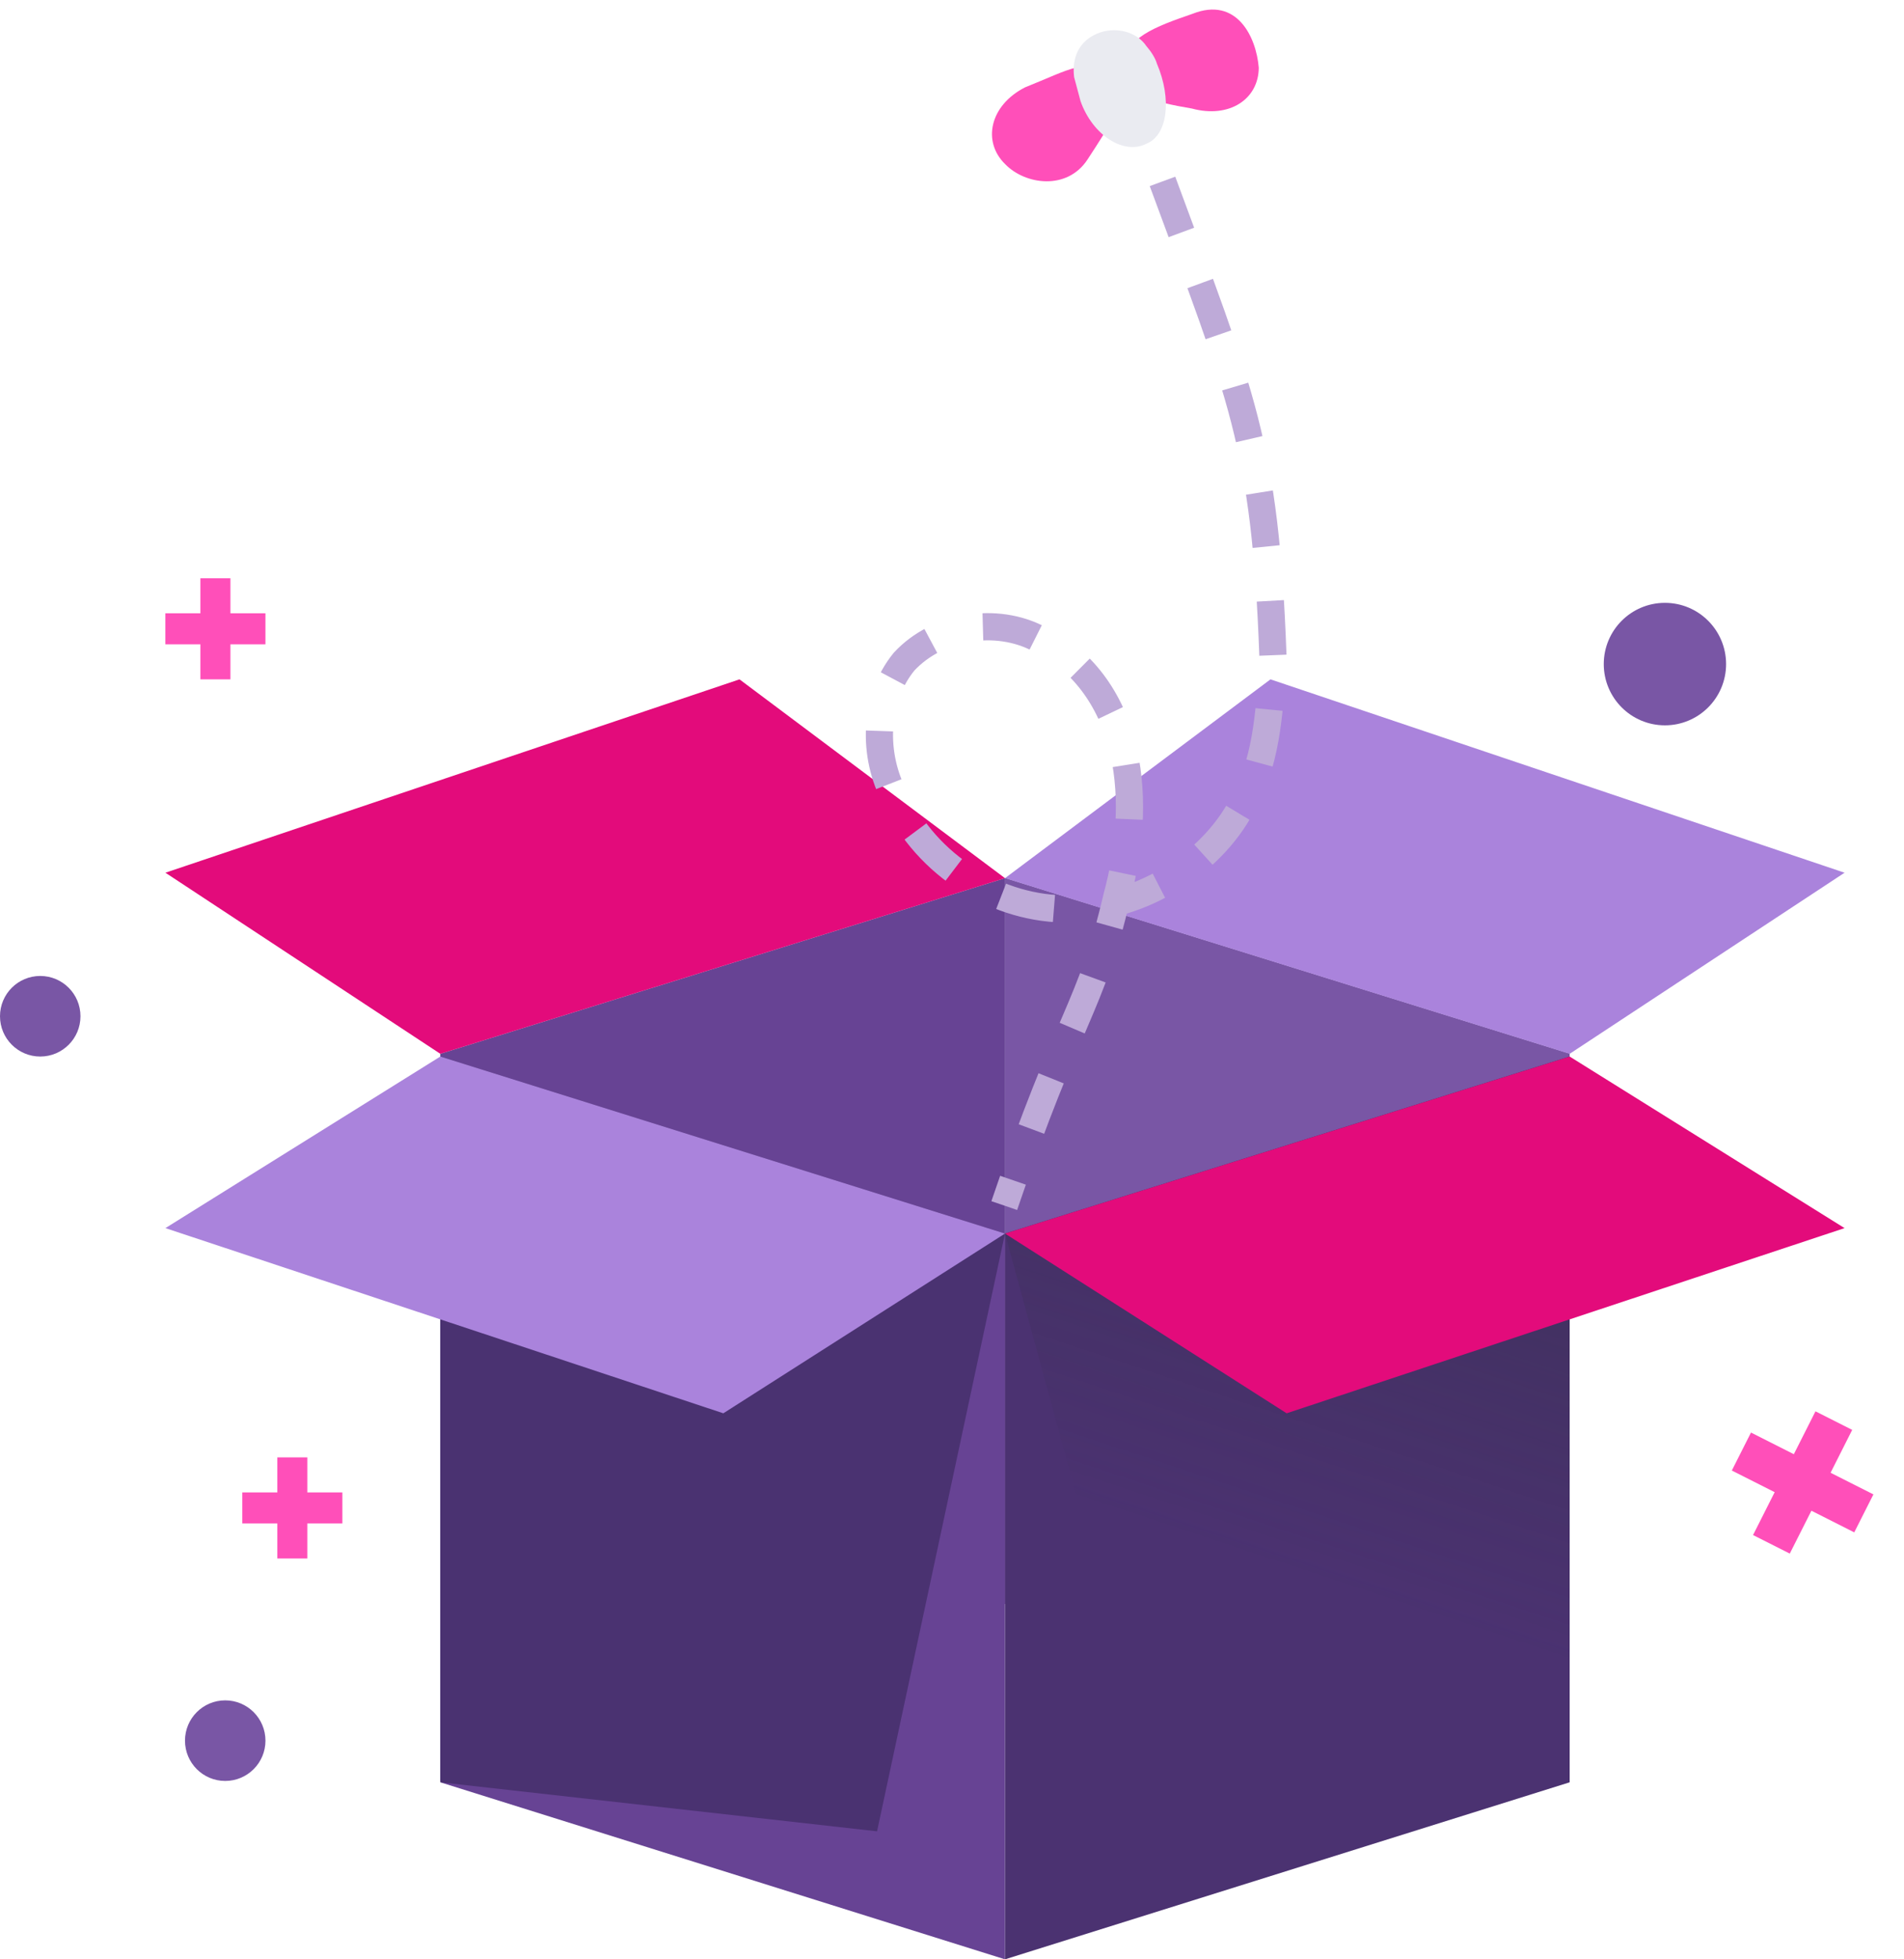 <svg width="140" height="144" viewBox="0 0 140 144" fill="none" xmlns="http://www.w3.org/2000/svg">
<path d="M122.421 53.308C124.905 53.308 126.918 51.293 126.918 48.807C126.918 46.321 124.905 44.306 122.421 44.306C119.937 44.306 117.924 46.321 117.924 48.807C117.924 51.293 119.937 53.308 122.421 53.308Z" fill="#7956A5"/>
<path d="M2.959 77.65C4.593 77.65 5.917 76.324 5.917 74.689C5.917 73.053 4.593 71.728 2.959 71.728C1.325 71.728 0 73.053 0 74.689C0 76.324 1.325 77.65 2.959 77.65Z" fill="#7956A5"/>
<path d="M16.56 130.89C18.194 130.89 19.519 129.564 19.519 127.929C19.519 126.293 18.194 124.967 16.56 124.967C14.926 124.967 13.602 126.293 13.602 127.929C13.602 129.564 14.926 130.89 16.56 130.89Z" fill="#7956A5"/>
<path d="M32.377 130.89L73.896 117.88V64.54L32.377 77.45V130.89Z" fill="#B7BFCD"/>
<path opacity="0.4" d="M115.416 130.89L73.897 117.88V64.54L115.416 77.45V130.89Z" fill="#6D7C9A"/>
<path d="M32.377 130.89L73.896 117.88V64.54L32.377 77.45V130.89Z" fill="#674394"/>
<path d="M115.415 130.89L73.896 117.88V64.54L115.415 77.45V130.89Z" fill="#674394"/>
<path d="M115.416 130.89L73.897 117.88V64.54L115.416 77.45V130.89Z" fill="#7956A5"/>
<path d="M73.896 144L32.377 130.99V77.65L73.896 90.66V144Z" fill="#674394"/>
<path d="M73.897 144L115.416 130.99V77.65L73.897 90.66V144Z" fill="#4B3271"/>
<path opacity="0.29" d="M64.489 134.593L32.377 130.99V77.65L73.896 90.66L64.489 134.593Z" fill="#060A1C"/>
<path opacity="0.29" d="M83.303 125.186L115.416 130.99V77.65L73.897 90.66L83.303 125.186Z" fill="url(#paint0_linear_2926_11731)"/>
<path d="M73.896 64.54L54.375 49.929L12.162 64.14L32.377 77.45L73.896 64.54Z" fill="#E30B7B"/>
<path d="M73.897 64.54L93.417 49.929L135.63 64.14L115.416 77.45L73.897 64.54Z" fill="#AA83DC"/>
<path d="M32.377 77.65L73.896 90.66L53.186 103.87L12.162 90.26L32.377 77.65Z" fill="#AA83DC"/>
<path d="M115.416 77.65L73.897 90.66L94.606 103.87L135.63 90.26L115.416 77.65Z" fill="#E30B7B"/>
<path d="M85.478 13.332C91.294 29.118 93.028 32.625 93.597 48.18C93.378 51.73 93.243 55.591 91.569 58.7C89.333 63.456 83.865 66.749 78.699 66.803C73.377 66.898 68.16 63.639 65.811 58.615C64.159 55.565 64.212 51.394 66.478 48.625C68.942 45.97 73.276 45.308 76.395 46.967C79.825 48.543 81.872 51.819 82.63 55.274C83.388 58.729 83.055 62.477 82.13 65.884C80.194 74.171 78.59 74.572 73.843 88.602" stroke="#BEAAD8" stroke-width="2" stroke-miterlimit="10" stroke-dasharray="4 4"/>
<path d="M92.556 4.977C92.543 7.298 90.382 8.719 87.643 7.978C84.759 7.487 82.718 6.98 82.586 4.908C82.653 2.784 84.971 1.952 87.684 1.015C90.937 -0.278 92.372 2.709 92.556 4.977Z" fill="#FF4FB9"/>
<path d="M73.921 12.075C75.383 13.58 78.465 14.018 79.966 11.72C81.613 9.172 83.023 7.32 81.508 5.619C80.047 4.114 78.624 5.127 75.371 6.42C72.763 7.75 72.21 10.427 73.921 12.075Z" fill="#FF4FB9"/>
<path d="M80.664 2.474C81.994 1.907 83.588 2.322 84.299 3.396C84.602 3.736 84.957 4.273 85.062 4.666C86.195 7.313 85.839 9.936 84.311 10.556C82.638 11.426 80.334 9.936 79.451 7.433C79.241 6.647 79.136 6.254 78.978 5.664C78.807 4.235 79.334 3.04 80.664 2.474C80.862 2.421 80.664 2.474 80.664 2.474Z" fill="#EAEBF1"/>
<path d="M19.518 45.073H16.943V42.498H14.735V45.073H12.16V47.354H14.735V49.929H16.943V47.354H19.518V45.073Z" fill="#FF4FB9"/>
<path d="M25.174 109.685H22.599V107.109H20.392V109.685H17.816V111.966H20.392V114.541H22.599V111.966H25.174V109.685Z" fill="#FF4FB9"/>
<path d="M137.751 109.83L134.601 108.24L136.191 105.089L133.491 103.725L131.9 106.876L128.749 105.285L127.34 108.076L130.491 109.667L128.9 112.818L131.601 114.181L133.192 111.03L136.342 112.621L137.751 109.83Z" fill="#FF4FB9"/>
<defs>
<linearGradient id="paint0_linear_2926_11731" x1="83.205" y1="111.846" x2="92.078" y2="85.091" gradientUnits="userSpaceOnUse">
<stop offset="0.003" stop-color="#292D36" stop-opacity="0"/>
<stop offset="1" stop-color="#2A2E37"/>
</linearGradient>
</defs>
</svg>
